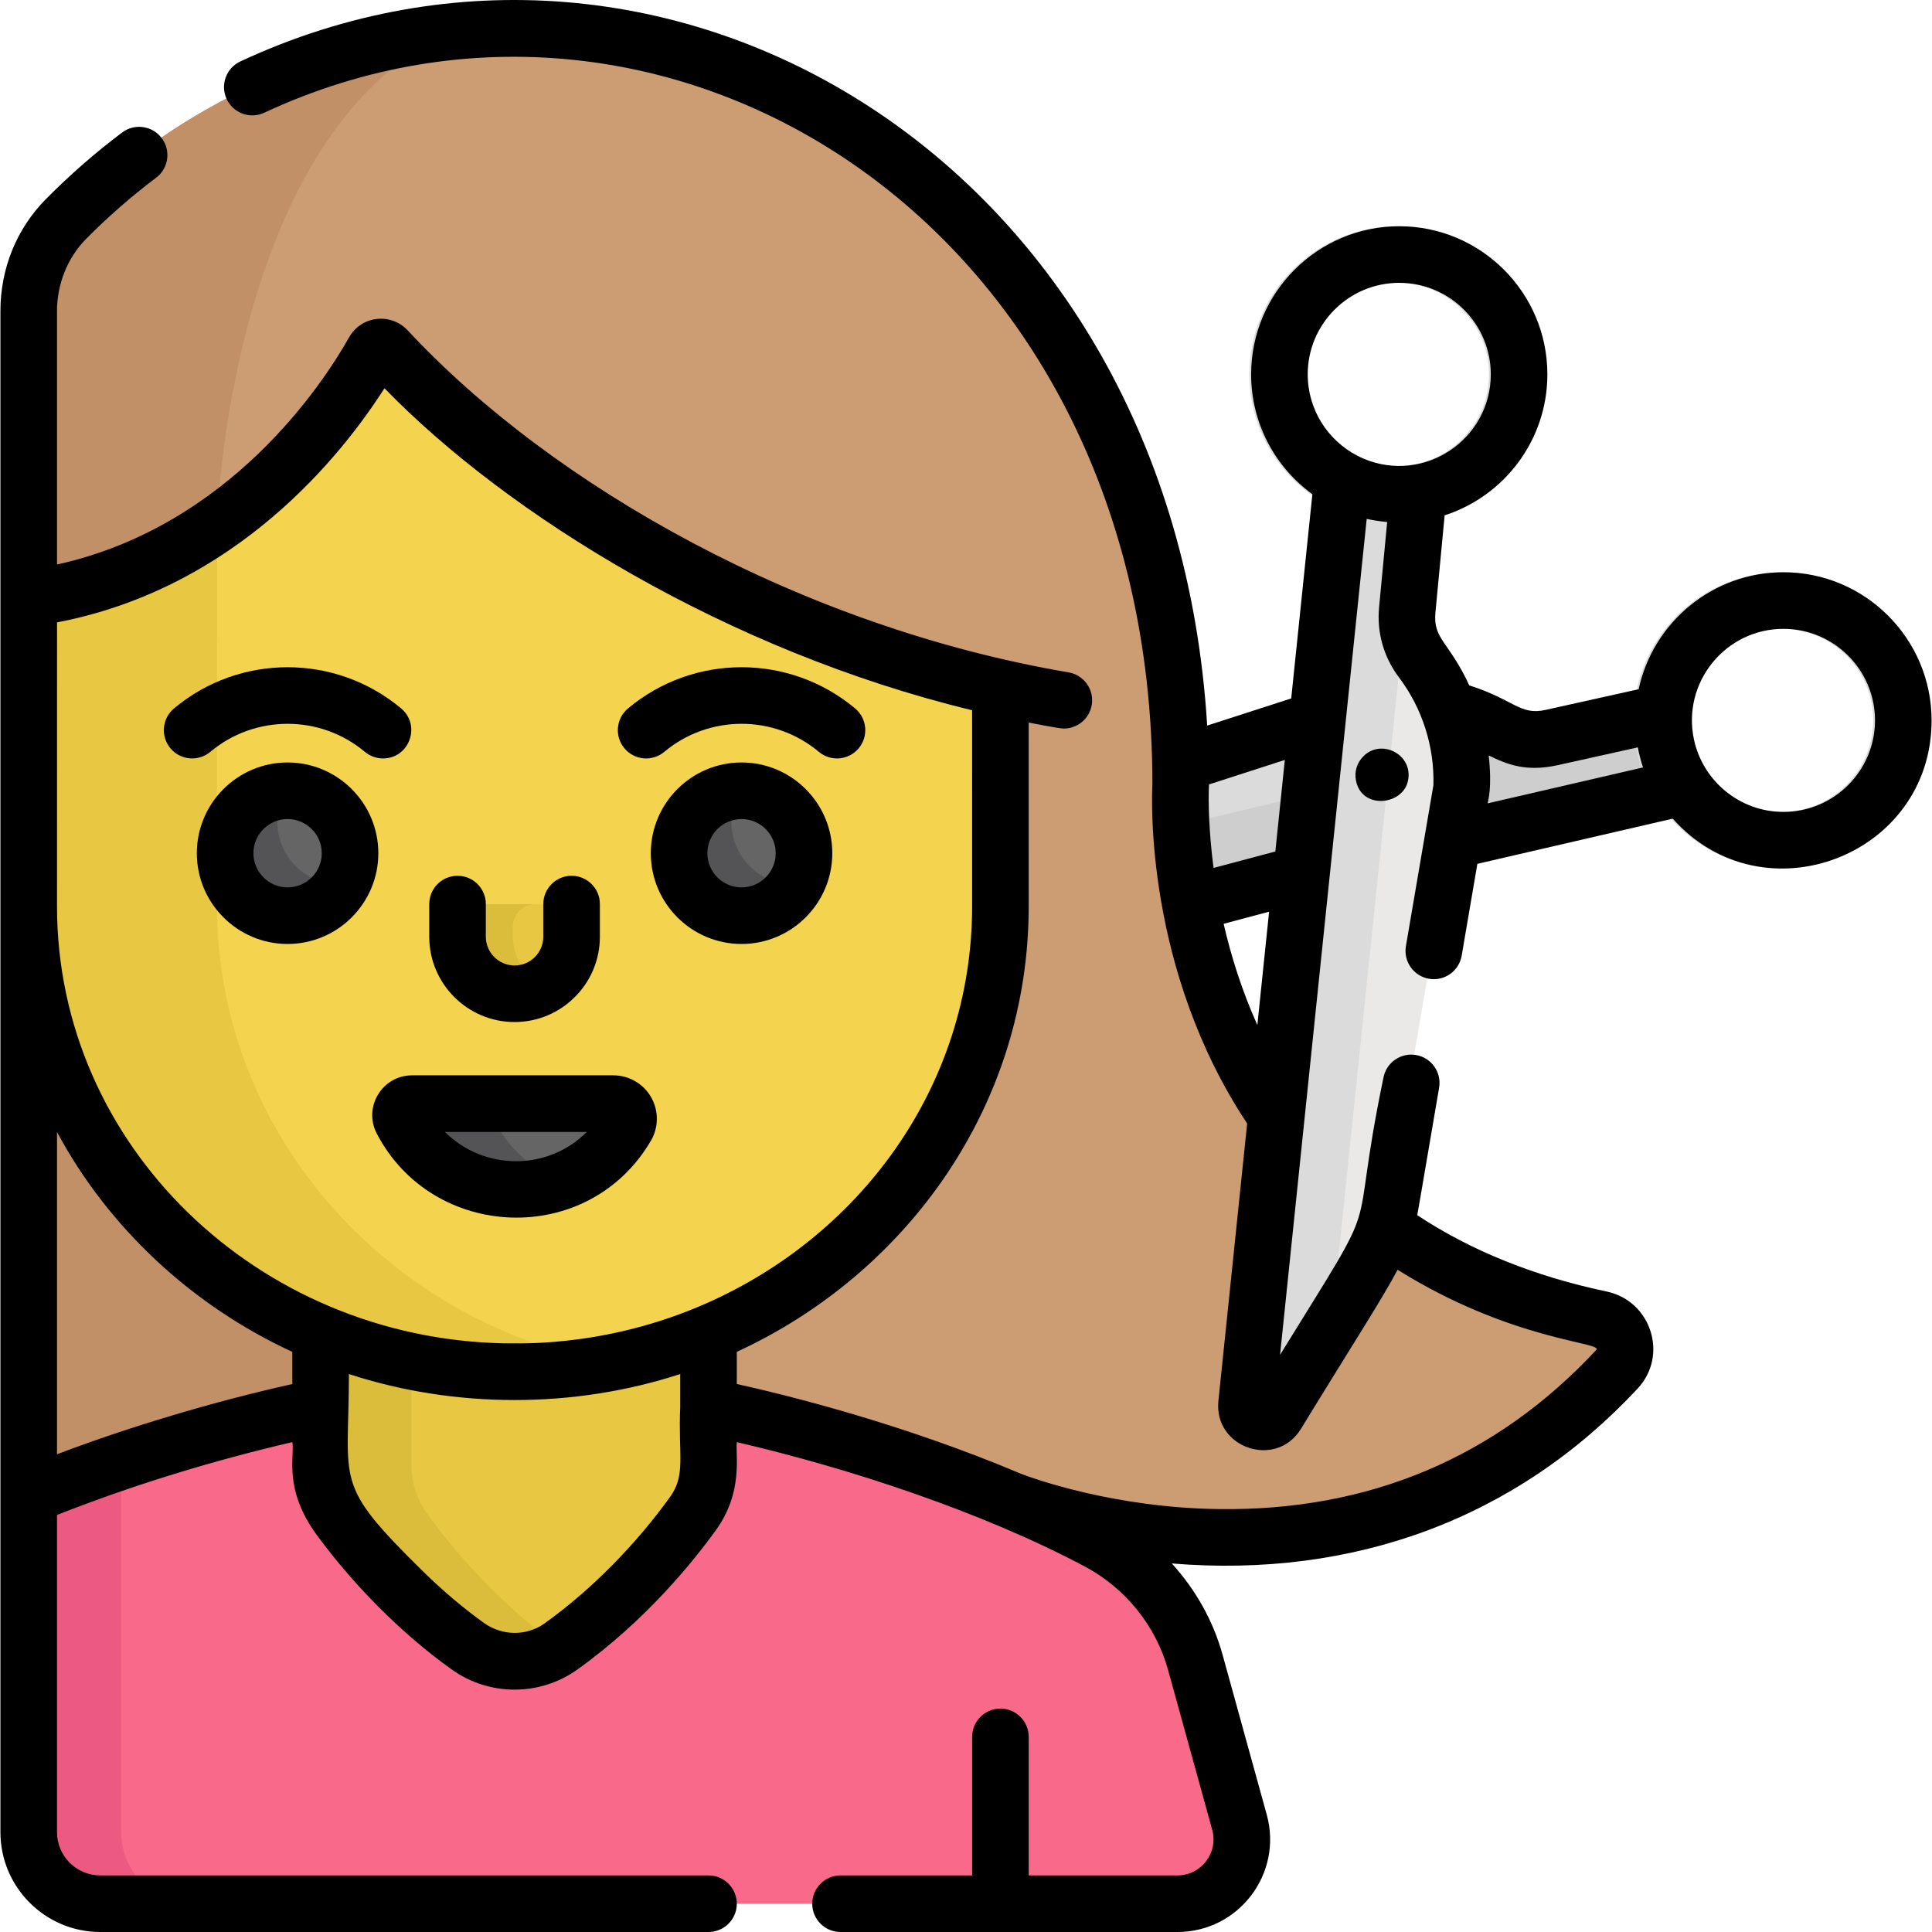 <?xml version="1.0" encoding="iso-8859-1"?>
<!-- Generator: Adobe Illustrator 19.0.0, SVG Export Plug-In . SVG Version: 6.00 Build 0)  -->
<svg version="1.1" id="Capa_1" xmlns="http://www.w3.org/2000/svg" xmlns:xlink="http://www.w3.org/1999/xlink" x="0px" y="0px"
	 viewBox="0 0 512.001 512.001" style="enable-background:new 0 0 512.001 512.001;" xml:space="preserve">
<path style="fill:#DBDBDB;" d="M445.76,208.569c-3.755-5.598-5.761-12.42-5.29-19.724l-29.758,6.613
	c-11.051,2.456-13.093-4.067-27.339-7.602l0,0l0,0l-34.72,2.87l-41.581,12.846l2.419,37.17l74.993-17.999l0,0L445.76,208.569z"/>
<path style="fill:#CECECE;" d="M440.47,188.845l-29.758,6.613c-0.082,0.018-0.159,0.031-0.241,0.049l-29.586,6.843l0,0
	l-72.758,17.463l1.362,20.93l74.993-17.999l0,0l61.277-14.174C442.005,202.97,439.999,196.149,440.47,188.845z"/>
<path style="fill:#CC9D72;" d="M423.752,349.597c-23.033-4.849-41.32-13.158-55.834-23.4l-31.521-32.406
	c-26.827-40.291-23.983-85.883-23.983-85.883c0-185.876-189.119-257.339-295.391-149.883c-6.407,6.478-9.897,15.288-9.897,24.399
	c0,11.055,0,304.303,0,314.001l77.357-23.558c0,5.193,0,16.133,0,21.421c0,0,27.513,51.676,51.399,48.677
	s51.399-45.624,51.399-45.624c0-10.251,0-6.589,0-24.474l79.555,24.474c0,0,93.416,38.356,161.194-34.482
	C432.26,358.313,429.831,350.878,423.752,349.597z"/>
<path style="fill:#C19067;" d="M119.051,8.509c-37.558,3.7-73.318,20.467-102.03,49.517C6.938,68.224,7.237,80.879,7.154,81.169
	l0.001,0.001C7.106,82.516,7.13,206.974,7.124,274.707c0,62.763,0,117.617,0,121.719l50.497-15.378l26.86-8.18
	c1.791-0.598,2.999-2.274,2.999-4.161v-18.393v-9.523c0-1.751-0.593-3.451-1.682-4.822l-6.558-8.256
	c-13.999-17.623-21.618-39.467-21.618-61.973V138.474h-0.091C57.531,138.474,60.524,35.822,119.051,8.509z"/>
<path style="fill:#EAE9E8;" d="M372.447,161.668l2.952-31.108c-6.787,1.088-13.868,0.003-20.158-3.402l-25.379,244.859
	c-0.477,4.605,5.618,6.667,8.034,2.717c24.702-40.389,28.065-43.603,30.104-55.53l18.861-110.37
	c0.474-12.178-3.286-24.144-10.638-33.863C373.343,171.163,371.997,166.417,372.447,161.668z"/>
<path style="fill:#DBDBDB;" d="M372.447,161.668l2.952-31.108c-6.787,1.088-13.868,0.003-20.158-3.402l-25.379,244.859
	c-0.477,4.605,5.618,6.667,8.034,2.717c6.275-10.26,11.168-18.112,15.016-24.327C356.691,313.903,371.876,167.648,372.447,161.668z"
	/>
<path style="fill:#F96989;" d="M327.987,482.892l-11.69-42.325c-3.815-13.811-13.199-25.382-25.858-32.095
	c-46.723-24.78-103.16-35.604-103.16-35.604c-0.702,11.868,2.097,19.618-4.126,28.256c-5.876,8.156-17.872,22.982-34.999,35.216
	c-7.387,5.277-17.341,5.165-24.72-0.123c-17.074-12.237-29.026-27.032-34.867-35.148c-6.146-8.538-3.401-16.348-4.085-28.2
	c-0.005,0.001-37.941,7.279-77.357,23.556v89.113c0,10.473,8.491,18.964,18.964,18.964h285.448
	C322.812,504.502,330.989,493.761,327.987,482.892z"/>
<path style="fill:#ED5A81;" d="M32.115,485.538v-98.425c-8.016,2.696-16.468,5.793-24.991,9.313v89.113
	c0,10.474,8.491,18.964,18.964,18.964h24.991C40.606,504.502,32.115,496.012,32.115,485.538z"/>
<path style="fill:#E8C842;" d="M84.481,348.316v40.069c0,4.579,1.452,9.03,4.128,12.745c5.877,8.156,17.872,22.981,34.998,35.214
	c7.323,5.23,17.223,5.23,24.545,0c17.128-12.234,29.124-27.061,35-35.217c2.675-3.713,4.126-8.161,4.126-12.737v-40.072
	C154.732,361.921,117.101,361.951,84.481,348.316z"/>
<path style="fill:#DBBC3B;" d="M113.191,401.129c-2.676-3.715-4.128-8.166-4.128-12.745v-32.543
	c-8.393-1.701-16.637-4.205-24.581-7.526v40.069c0,4.579,1.452,9.03,4.128,12.745c5.877,8.156,17.872,22.981,34.998,35.214
	c7.323,5.23,17.223,5.23,24.545,0c0.006-0.004,0.012-0.009,0.018-0.013C131.055,424.099,119.065,409.283,113.191,401.129z"/>
<path style="fill:#F4D44E;" d="M264.631,194.679c-0.001-7.21-4.897-13.462-11.871-15.291
	c-48.723-12.781-86.451-34.501-112.222-53.287c-23.705-16.218-38.796-33.789-38.467-33.433c-1.008-1.088-2.781-0.885-3.508,0.408
	c-6.496,11.553-35.051,56.662-89.066,65.153c-1.414,0.613-2.33,2.001-2.345,3.543c-0.001,0.1-0.003,0.231-0.003,0.35
	c-0.009,0.959-0.014,1.951-0.014,2.928c-0.004,19.203-0.012,75.011-0.012,75.115c0,68.476,58.45,124.241,130.167,123.363
	c69.593-0.609,127.346-54.878,127.346-123.503C264.638,237.697,264.635,215.491,264.631,194.679z"/>
<g>
	<path style="fill:#E8C842;" d="M57.523,240.162c0-0.078,0.004-62.099,0.008-101.688c-12.909,9.104-28.858,16.739-48.032,19.753
		c-1.414,0.613-2.33,2.001-2.345,3.543c-0.001,0.101-0.003,0.217-0.003,0.35c-0.01,1.051-0.014,1.974-0.014,2.928
		c-0.004,19.203-0.012,75.011-0.012,75.115c0,68.476,58.449,124.241,130.167,123.363c8.094-0.071,16.025-0.877,23.726-2.337
		C102.028,349.981,57.523,299.914,57.523,240.162z"/>
	<path style="fill:#E8C842;" d="M120.771,245.725v2.096c0,8.138,6.254,15.14,14.383,15.522c8.679,0.409,15.843-6.507,15.843-15.095
		v-2.731c0-3.271-2.652-5.923-5.923-5.923H126.9C123.515,239.595,120.771,242.34,120.771,245.725z"/>
</g>
<path style="fill:#DBBC3B;" d="M135.883,247.822v-2.096c0-3.386,2.745-6.13,6.131-6.13h-15.113c-3.386,0-6.13,2.744-6.13,6.13v2.096
	c0,8.138,6.254,15.14,14.383,15.522c3.047,0.143,5.897-0.631,8.326-2.048C138.908,258.578,135.883,253.478,135.883,247.822z"/>
<circle style="fill:#656566;" cx="196.037" cy="226.115" r="16.552"/>
<path style="fill:#545456;" d="M196.037,226.119c-3.062-5.303-2.841-11.588,0.008-16.539c-2.816-0.004-5.67,0.696-8.284,2.204
	c-7.917,4.57-10.629,14.693-6.059,22.611c4.57,7.917,14.693,10.629,22.611,6.059c2.614-1.509,4.646-3.631,6.051-6.072
	C204.651,234.373,199.098,231.421,196.037,226.119z"/>
<circle style="fill:#656566;" cx="75.732" cy="226.115" r="16.552"/>
<path style="fill:#545456;" d="M75.73,226.119c-3.062-5.303-2.841-11.588,0.008-16.539c-2.816-0.004-5.67,0.696-8.284,2.204
	c-7.917,4.57-10.629,14.693-6.059,22.611c4.57,7.917,14.693,10.629,22.611,6.059c2.614-1.509,4.646-3.631,6.051-6.072
	C84.344,234.373,78.792,231.421,75.73,226.119z"/>
<path style="fill:#656566;" d="M106.014,296.942c12.358,23.783,46.121,24.404,59.523,1.598c1.575-2.681-0.349-6.061-3.459-6.061
	h-53.35C106.436,292.48,104.958,294.91,106.014,296.942z"/>
<path style="fill:#545456;" d="M130.94,296.942c-1.057-2.032,0.422-4.462,2.713-4.462h-24.926c-2.291,0-3.77,2.429-2.713,4.462
	c8.573,16.499,27.442,21.84,42.673,15.958C141.442,310.108,135.021,304.796,130.94,296.942z"/>
<g>
	<path style="fill:#DBDBDB;" d="M370.331,138.463c-21.644,0-39.253-17.608-39.253-39.253s17.609-39.252,39.253-39.252
		s39.253,17.608,39.253,39.253S391.975,138.463,370.331,138.463z M370.331,74.952c-13.376,0-24.259,10.883-24.259,24.259
		s10.882,24.259,24.259,24.259c13.377,0,24.259-10.883,24.259-24.259S383.707,74.952,370.331,74.952z"/>
	<path style="fill:#DBDBDB;" d="M472.151,230.159c-21.644,0-39.253-17.608-39.253-39.253s17.608-39.253,39.253-39.253
		s39.253,17.608,39.253,39.253S493.795,230.159,472.151,230.159z M472.151,166.648c-13.376,0-24.259,10.883-24.259,24.259
		s10.882,24.259,24.259,24.259c13.377,0,24.259-10.883,24.259-24.259S485.527,166.648,472.151,166.648z"/>
</g>
<path d="M136.365,270.853c12.467,0,22.611-10.142,22.611-22.61v-8.653c0-4.141-3.357-7.497-7.497-7.497
	c-4.14,0-7.497,3.356-7.497,7.497v8.653c0,4.198-3.416,7.615-7.616,7.615c-4.199,0-7.615-3.417-7.615-7.615v-8.653
	c0-4.141-3.357-7.497-7.497-7.497s-7.497,3.356-7.497,7.497v8.653C113.755,260.71,123.899,270.853,136.365,270.853z"/>
<path d="M196.518,202.064c-13.261,0-24.049,10.789-24.049,24.05s10.788,24.049,24.049,24.049c13.261,0,24.049-10.788,24.049-24.049
	S209.779,202.064,196.518,202.064z M196.518,235.168c-4.993,0-9.055-4.061-9.055-9.055c0-4.993,4.061-9.056,9.055-9.056
	c4.993,0,9.055,4.061,9.055,9.056C205.574,231.107,201.512,235.168,196.518,235.168z"/>
<path d="M76.212,202.064c-13.261,0-24.049,10.789-24.049,24.05s10.788,24.049,24.049,24.049s24.049-10.788,24.049-24.049
	S89.473,202.064,76.212,202.064z M76.212,235.168c-4.993,0-9.055-4.061-9.055-9.055c0-4.993,4.061-9.056,9.055-9.056
	c4.993,0,9.055,4.061,9.055,9.056C85.267,231.107,81.205,235.168,76.212,235.168z"/>
<path d="M176.04,199.247c11.804-9.877,29.082-9.938,40.959,0c3.16,2.647,7.892,2.252,10.561-0.938
	c2.657-3.175,2.238-7.903-0.938-10.56c-17.413-14.577-42.814-14.558-60.205,0c-3.176,2.657-3.595,7.386-0.938,10.56
	C168.136,201.486,172.865,201.906,176.04,199.247z"/>
<path d="M55.733,199.247c11.826-9.895,29.106-9.918,40.959,0c1.403,1.176,3.11,1.748,4.808,1.748c7.005,0,10.145-8.787,4.815-13.246
	c-17.413-14.577-42.814-14.558-60.205,0c-3.176,2.657-3.595,7.386-0.938,10.56C47.829,201.486,52.557,201.906,55.733,199.247z"/>
<path d="M99.845,300.393c14.788,28.46,55.994,30.273,72.639,1.941c2.089-3.556,2.115-7.985,0.069-11.563
	c-2.045-3.574-5.873-5.794-9.991-5.794h-53.35C101.291,284.977,96.198,293.374,99.845,300.393z M155.512,299.972
	c-10.448,10.492-27.367,10.215-37.61,0H155.512z"/>
<path d="M361.269,200.473c-1.587,1.575-2.412,3.969-1.925,6.357c1.476,7.874,12.574,6.576,13.804,0
	C374.551,199.97,366.034,195.574,361.269,200.473z"/>
<path d="M472.636,151.653c-18.813,0-34.569,13.305-38.372,30.998l-24.694,5.488c-6.806,1.511-8.284-2.721-20.2-6.506
	c-5.284-11.516-9.639-12.236-8.973-19.257l2.449-25.806c15.776-5.092,27.224-19.912,27.224-37.36
	c0-21.644-17.608-39.253-39.253-39.253s-39.253,17.608-39.253,39.253c0,13.048,6.405,24.622,16.23,31.763l-5.609,54.119
	l-22.269,7.192C310.73,42.481,176.315-36.241,63.692,16.284c-3.753,1.75-5.375,6.211-3.625,9.963
	c1.749,3.753,6.211,5.377,9.963,3.626c106.575-49.707,235.245,29.603,235.37,177.826c-0.223,4.219-1.903,49.322,25.108,90.045
	l-7.618,73.498c-1.297,12.519,15.322,18.131,21.887,7.401c14.335-23.437,21.481-34.344,25.594-42.143
	c30.361,18.958,54.607,19.153,52.653,21.252c-26.48,28.456-60.107,42.677-99.884,42.173c-28.02-0.332-49.513-8.187-52.537-9.348
	c-31.64-13.387-62.55-20.971-75.343-23.797v-8.522c45.265-20.88,77.359-65.461,77.359-118.098l-0.008-48.669
	c1.212,0.236,8.08,1.586,9.327,1.586c3.589,0,6.76-2.584,7.382-6.24c0.695-4.082-2.051-7.954-6.133-8.649
	c-70.385-11.981-136.413-49.065-175.133-90.619c-4.439-4.792-12.313-3.915-15.542,1.827c-6.684,11.889-31.424,50.063-77.408,60.21
	V82.425c0-7.187,2.818-14.16,7.73-19.127c5.779-5.844,12.016-11.293,18.538-16.197c3.31-2.488,3.976-7.187,1.486-10.497
	c-2.488-3.312-7.188-3.977-10.498-1.486c-7.104,5.342-13.897,11.276-20.188,17.637C4.395,60.621,0.111,71.159,0.111,82.425
	c0,14.076,0,389.033,0,403.113C0.111,500.13,11.982,512,26.572,512h161.19c4.14,0,7.497-3.356,7.497-7.497s-3.357-7.497-7.497-7.497
	H26.573c-6.323,0-11.467-5.144-11.467-11.468v-84.055c20.424-8.061,41.807-14.527,62.363-19.305
	c0.698,3.847-2.533,12.455,6.698,24.916c9.607,12.974,22.052,25.694,35.568,35.351c9.944,7.102,23.313,7.105,33.261,0
	c18.133-12.952,30.793-28.701,36.725-36.936c7.298-10.128,5.158-19.674,5.541-23.331c29.814,6.932,64.795,18.41,92.15,32.92
	c10.839,5.749,18.91,15.76,22.144,27.468l11.689,42.326c1.684,6.096-2.894,12.116-9.224,12.116H272.62v-36.718
	c0-4.141-3.356-7.497-7.497-7.497s-7.497,3.356-7.497,7.497v36.718H222.75c-4.14,0-7.497,3.356-7.497,7.497s3.357,7.497,7.497,7.497
	h89.272c16.232,0,28.003-15.444,23.677-31.102l-11.689-42.326c-2.505-9.07-7.184-17.365-13.479-24.24
	c48.141,3.97,91.338-11.833,123.472-46.363c8.251-8.868,3.499-23.239-8.222-25.706c-19.132-4.029-35.998-10.83-50.192-20.232
	c0.306-1.593,0.44-2.509,5.792-33.789c0.698-4.081-2.045-7.956-6.127-8.653c-4.078-0.693-7.956,2.045-8.653,6.127
	c-9.782,47.195,1.422,26.746-27.371,73.323l22.961-221.533c1.589,0.356,3.622,0.682,5.425,0.829l-2.147,22.627
	c-0.63,6.634,1.238,13.215,5.259,18.533c6.256,8.27,9.43,18.472,9.143,28.579l-7.289,42.656c-0.698,4.081,2.045,7.956,6.127,8.653
	c4.079,0.699,7.956-2.044,8.653-6.127l4.157-24.331l51.781-11.977c23.911,26.911,68.591,9.972,68.591-26.038
	C511.888,169.263,494.28,151.653,472.636,151.653z M180.265,372.869c-0.566,12.918,1.574,17.925-2.712,23.874
	c-8.726,12.113-20.449,24.337-33.272,33.496c-4.728,3.378-11.152,3.323-16.007-0.126c-5.373-3.855-10.923-8.515-16.202-13.711
	c-23.953-23.558-19.61-22.917-19.61-52.265c28.116,9.168,59.562,9.206,87.803-0.001C180.266,364.241,180.265,372.97,180.265,372.869
	z M15.117,164.94c47.593-9.126,75.532-44.427,86.772-62.048c32.683,33.633,90.797,69.592,155.727,85.331l0.009,51.939
	c0,47.791-30.035,88.384-72.754,106.234c-26.814,11.211-49.787,9.445-51.255,9.601v0.001c-0.052-0.001-0.104-0.002-0.157-0.003
	v-0.001C68.188,354.625,15.105,303.57,15.105,240.162C15.119,152.909,15.117,166.827,15.117,164.94z M77.468,358.26v8.527
	c-21.22,4.729-43.539,11.46-62.363,18.611v-85.416C28.684,325.313,50.833,345.972,77.468,358.26z M340.492,201.395l-2.514,24.26
	l-16.37,4.361c-1.202-9.118-1.455-17.425-1.215-22.129L340.492,201.395z M324.278,244.821l12.047-3.21l-3.113,30.033
	C329.035,262.353,326.199,253.179,324.278,244.821z M370.815,74.952c13.376,0,24.259,10.883,24.259,24.259
	c0,17.274-17.722,29.17-33.794,22.303c-0.285-0.122-0.961-0.433-1.566-0.745c-7.805-4.036-13.156-12.181-13.156-21.558
	C346.557,85.835,357.439,74.952,370.815,74.952z M435.408,203.38l-41.154,9.518c0.04-0.672,1.248-3.805,0.266-12.709
	c4.741,2.366,9.901,4.454,18.301,2.586l21.213-4.714C434.349,199.767,434.946,202.001,435.408,203.38z M472.636,215.164
	c-11.59,0-21.344-8.192-23.709-19.134c-3.261-15.16,8.342-29.383,23.709-29.383c13.376,0,24.259,10.883,24.259,24.259
	S486.012,215.164,472.636,215.164z"/>
<g>
</g>
<g>
</g>
<g>
</g>
<g>
</g>
<g>
</g>
<g>
</g>
<g>
</g>
<g>
</g>
<g>
</g>
<g>
</g>
<g>
</g>
<g>
</g>
<g>
</g>
<g>
</g>
<g>
</g>
</svg>
